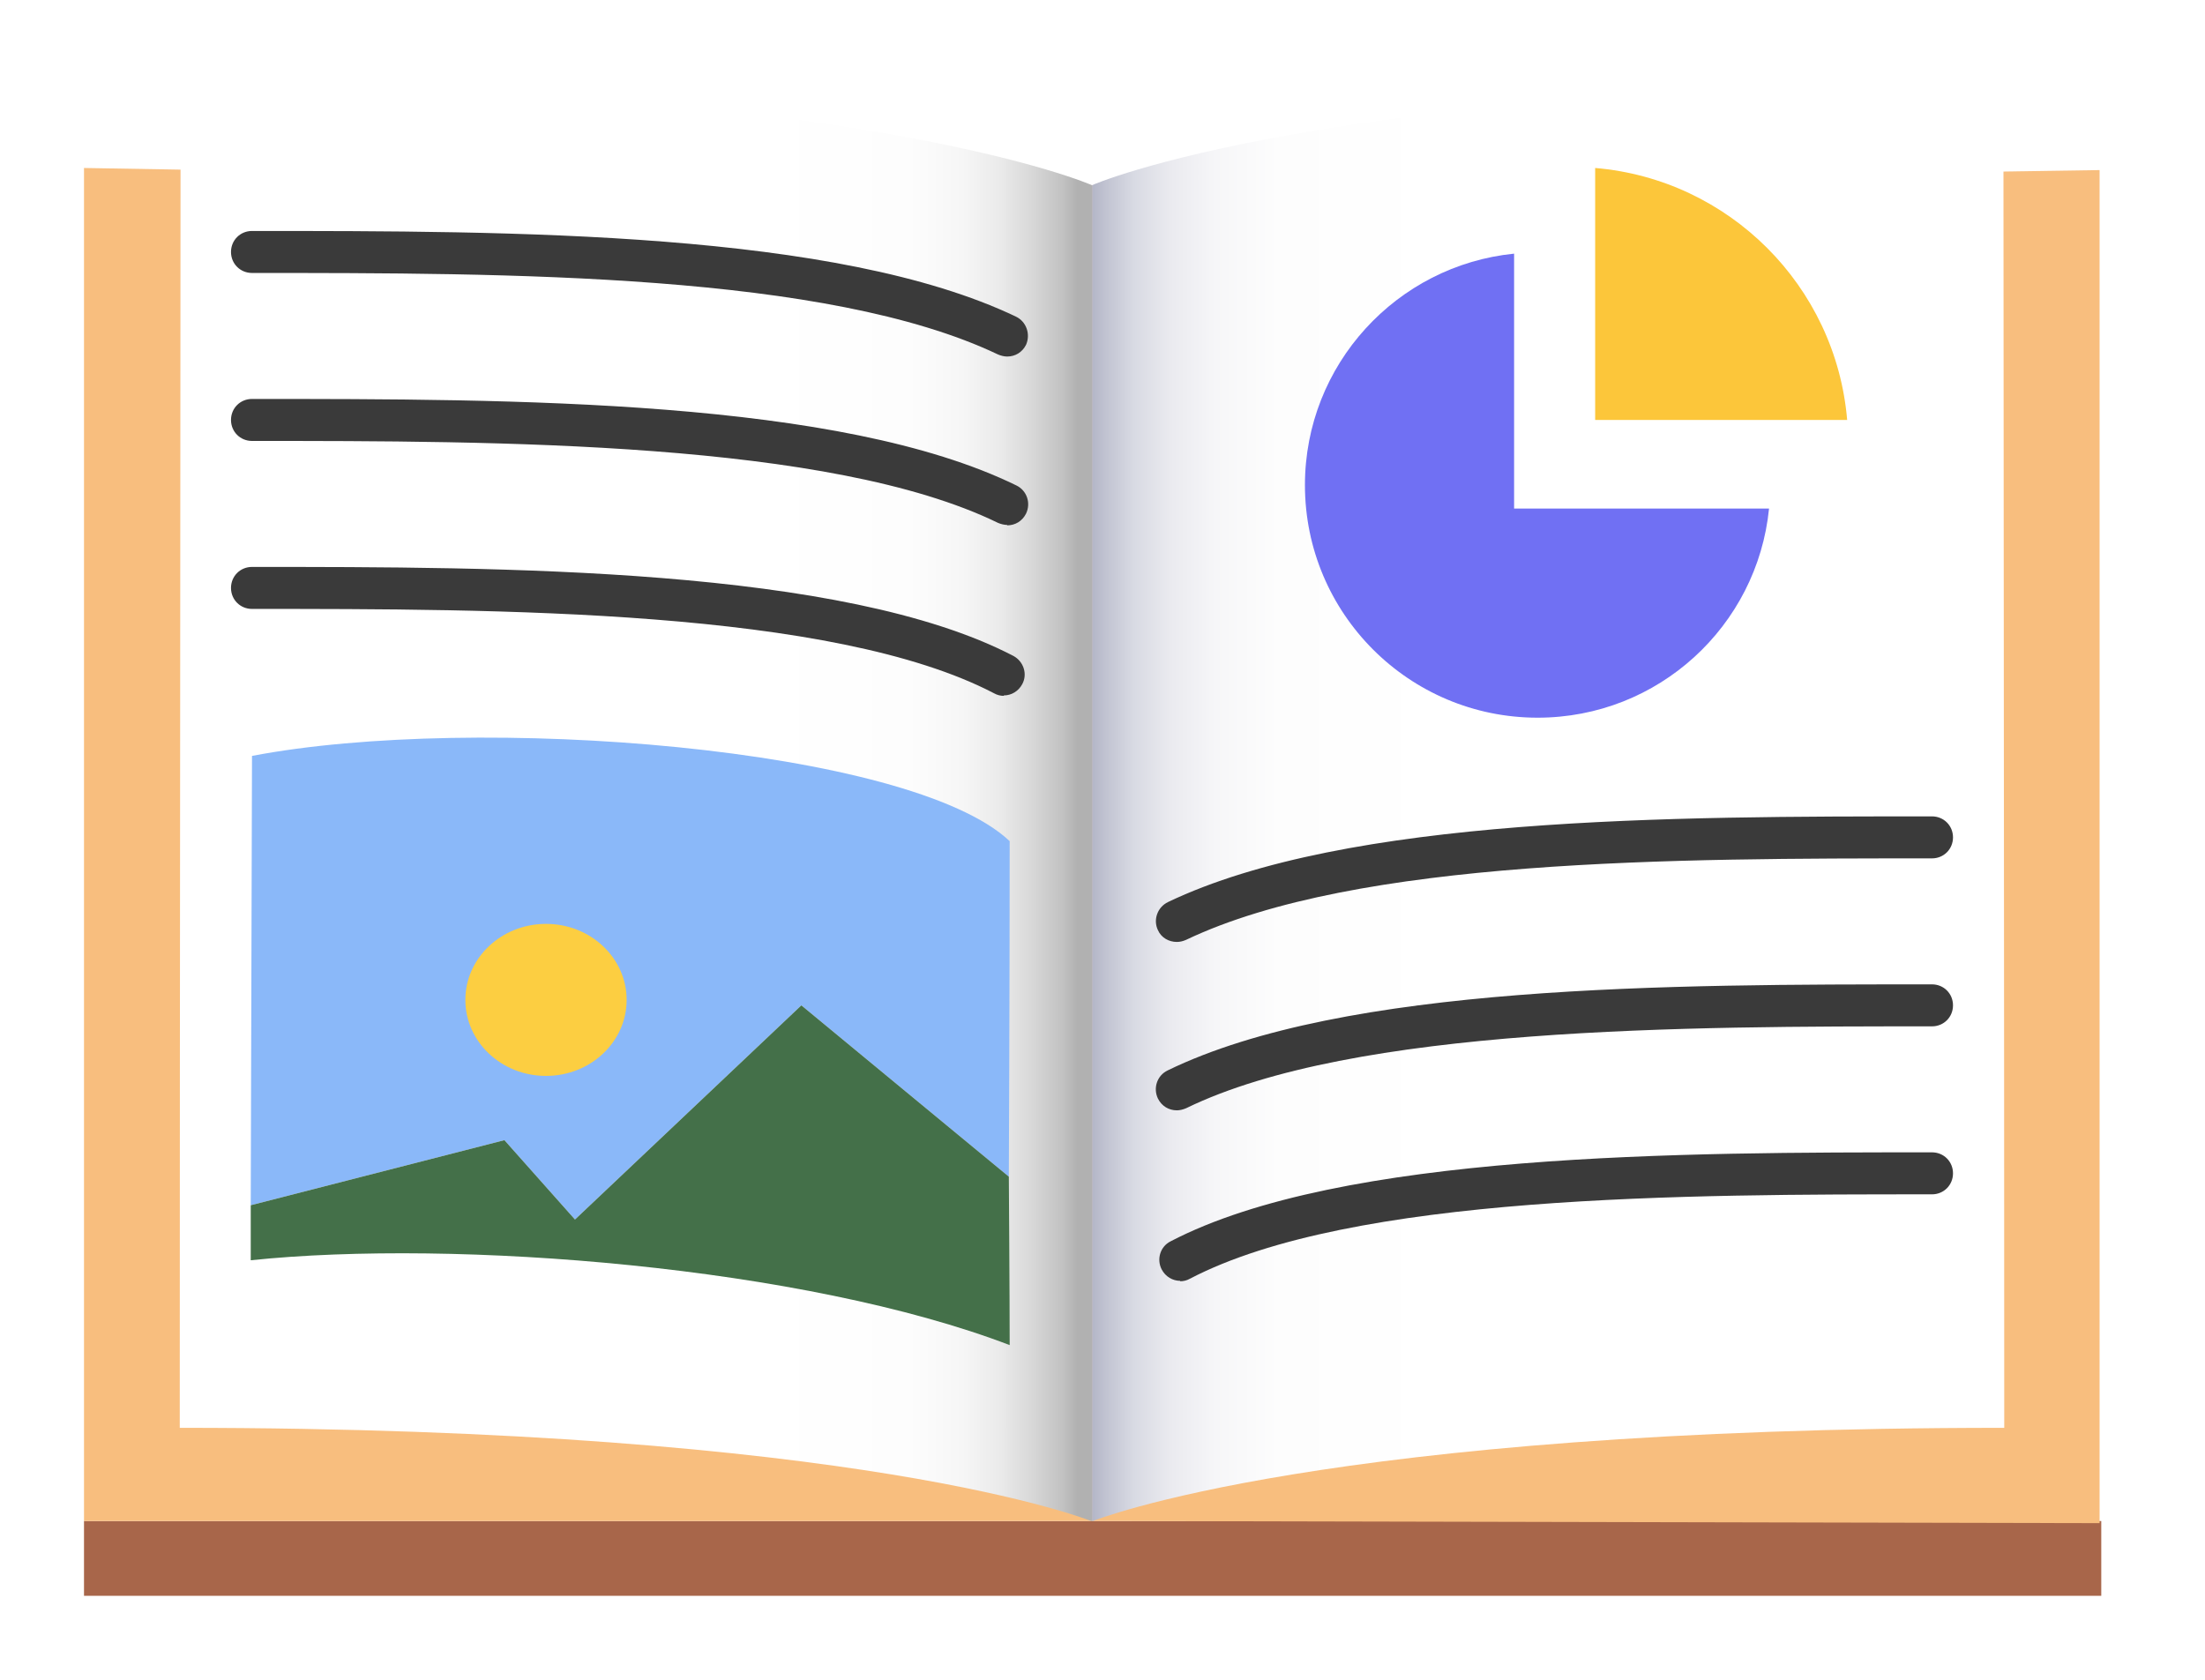 <svg width="105" height="80" viewBox="0 0 105 80" fill="none" xmlns="http://www.w3.org/2000/svg">
<g clip-path="url(#clip0_605_28279)" filter="url(#filter0_d_605_28279)">
<path d="M100.06 72H53.76H50.2H4V68.44H50.22H53.78H100.06V72Z" fill="#A8664A"/>
<path d="M99.98 68.54L53.78 68.44H50.22H4V4L52 4.82L99.98 4.1V68.54Z" fill="#F8BE7E"/>
<path d="M51.96 68.44C51.96 68.44 41.08 64 8.56 64C8.56 44.64 8.6 10.54 8.6 0C41.12 0 52 4.82 52 4.82V68.44" fill="url(#paint0_linear_605_28279)"/>
<path d="M52.04 68.44C52.04 68.44 62.92 64 95.44 64C95.44 44.64 95.4 10.54 95.4 0C62.88 0 52 4.82 52 4.82V68.44" fill="url(#paint1_linear_605_28279)"/>
<path d="M47.96 12.98C47.82 12.98 47.66 12.94 47.52 12.88C39.38 9 24.2 9 12 9C11.44 9 11 8.56 11 8C11 7.44 11.44 7 12 7C24.4 7 39.84 7 48.38 11.08C48.88 11.32 49.08 11.92 48.86 12.42C48.68 12.78 48.34 12.98 47.96 12.98Z" fill="#3A3A3A"/>
<path d="M47.96 21C47.82 21 47.66 20.96 47.52 20.9C39.52 17 23.62 17 12 17C11.44 17 11 16.56 11 16C11 15.44 11.44 15 12 15C24.46 15 39.98 15 48.4 19.12C48.9 19.36 49.1 19.96 48.86 20.46C48.68 20.82 48.34 21.02 47.96 21.02V21Z" fill="#3A3A3A"/>
<path d="M47.8 29.14C47.64 29.14 47.48 29.1 47.34 29.02C39.64 25 23.66 25 12 25C11.44 25 11 24.56 11 24C11 23.44 11.44 23 12 23C23.86 23 40.12 23 48.26 27.24C48.74 27.5 48.94 28.1 48.68 28.58C48.5 28.92 48.16 29.12 47.8 29.12V29.14Z" fill="#3A3A3A"/>
<path d="M56.04 40.86C55.66 40.86 55.3 40.66 55.14 40.3C54.9 39.8 55.12 39.2 55.62 38.96C64.16 34.88 79.6 34.88 92 34.88C92.56 34.88 93 35.32 93 35.88C93 36.44 92.56 36.88 92 36.88C79.8 36.88 64.62 36.88 56.48 40.76C56.34 40.82 56.2 40.86 56.04 40.86Z" fill="#3A3A3A"/>
<path d="M56.04 48.88C55.66 48.88 55.32 48.68 55.14 48.32C54.9 47.82 55.1 47.22 55.6 46.98C64.02 42.88 79.52 42.88 92 42.88C92.56 42.88 93 43.32 93 43.88C93 44.44 92.56 44.88 92 44.88C80.38 44.88 64.48 44.88 56.48 48.78C56.34 48.84 56.18 48.88 56.04 48.88V48.88Z" fill="#3A3A3A"/>
<path d="M56.2 57C55.84 57 55.5 56.8 55.32 56.46C55.06 55.96 55.26 55.36 55.74 55.12C63.88 50.88 80.14 50.88 92 50.88C92.56 50.88 93 51.32 93 51.88C93 52.44 92.56 52.88 92 52.88C80.34 52.88 64.36 52.88 56.66 56.9C56.52 56.98 56.36 57.02 56.2 57.02V57Z" fill="#3A3A3A"/>
<path d="M27.38 54.08L38.16 43.88L48.04 52.04C48.04 52.04 48.08 43.36 48.08 36.06C43.34 31.58 22.68 29.96 12 32L11.94 53.4L24.02 50.3L27.38 54.08Z" fill="#8AB8F9"/>
<path d="M38.16 43.88L27.38 54.08L24.02 50.3L11.94 53.4V56.02C21.7 55 38.3 56.32 48.08 60.06C48.08 57.84 48.04 52.04 48.04 52.04L38.16 43.88V43.88Z" fill="#447049"/>
<path d="M26 47.24C28.121 47.24 29.84 45.619 29.84 43.62C29.84 41.621 28.121 40 26 40C23.879 40 22.16 41.621 22.16 43.62C22.16 45.619 23.879 47.24 26 47.24Z" fill="#FCCE41"/>
<path d="M72.1 8.08V20.22H84.24C83.68 25.82 78.96 30.18 73.22 30.18C67.1 30.18 62.14 25.22 62.14 19.1C62.14 13.36 66.52 8.64 72.1 8.08V8.08Z" fill="#7070F3"/>
<path d="M75.96 16V4C82.34 4.54 87.42 9.62 87.96 16H75.96Z" fill="#FCC63A"/>
</g>
<defs>
<filter id="filter0_d_605_28279" x="0" y="0" width="104.06" height="80" filterUnits="userSpaceOnUse" color-interpolation-filters="sRGB">
<feFlood flood-opacity="0" result="BackgroundImageFix"/>
<feColorMatrix in="SourceAlpha" type="matrix" values="0 0 0 0 0 0 0 0 0 0 0 0 0 0 0 0 0 0 127 0" result="hardAlpha"/>
<feOffset dy="4"/>
<feGaussianBlur stdDeviation="2"/>
<feComposite in2="hardAlpha" operator="out"/>
<feColorMatrix type="matrix" values="0 0 0 0 0 0 0 0 0 0 0 0 0 0 0 0 0 0 0.25 0"/>
<feBlend mode="normal" in2="BackgroundImageFix" result="effect1_dropShadow_605_28279"/>
<feBlend mode="normal" in="SourceGraphic" in2="effect1_dropShadow_605_28279" result="shape"/>
</filter>
<linearGradient id="paint0_linear_605_28279" x1="14.74" y1="34.22" x2="51.32" y2="34.22" gradientUnits="userSpaceOnUse">
<stop stop-color="white"/>
<stop offset="0.58" stop-color="white"/>
<stop offset="0.59" stop-color="white"/>
<stop offset="0.78" stop-color="#FDFDFD"/>
<stop offset="0.85" stop-color="#F6F6F6"/>
<stop offset="0.9" stop-color="#EAEAEA"/>
<stop offset="0.94" stop-color="#D8D8D8"/>
<stop offset="0.98" stop-color="#C2C2C2"/>
<stop offset="1" stop-color="#B1B1B1"/>
</linearGradient>
<linearGradient id="paint1_linear_605_28279" x1="93.98" y1="34.22" x2="50.98" y2="34.22" gradientUnits="userSpaceOnUse">
<stop stop-color="white"/>
<stop offset="0.58" stop-color="white"/>
<stop offset="0.59" stop-color="white"/>
<stop offset="0.77" stop-color="#FDFDFD"/>
<stop offset="0.84" stop-color="#F6F6F8"/>
<stop offset="0.89" stop-color="#EAEAEF"/>
<stop offset="0.93" stop-color="#D8DAE3"/>
<stop offset="0.96" stop-color="#C2C4D2"/>
<stop offset="0.99" stop-color="#A7AABE"/>
<stop offset="1" stop-color="#A2A5BB"/>
</linearGradient>
<clipPath id="clip0_605_28279">
<rect width="96.06" height="72" fill="white" transform="translate(4)"/>
</clipPath>
</defs>
</svg>
